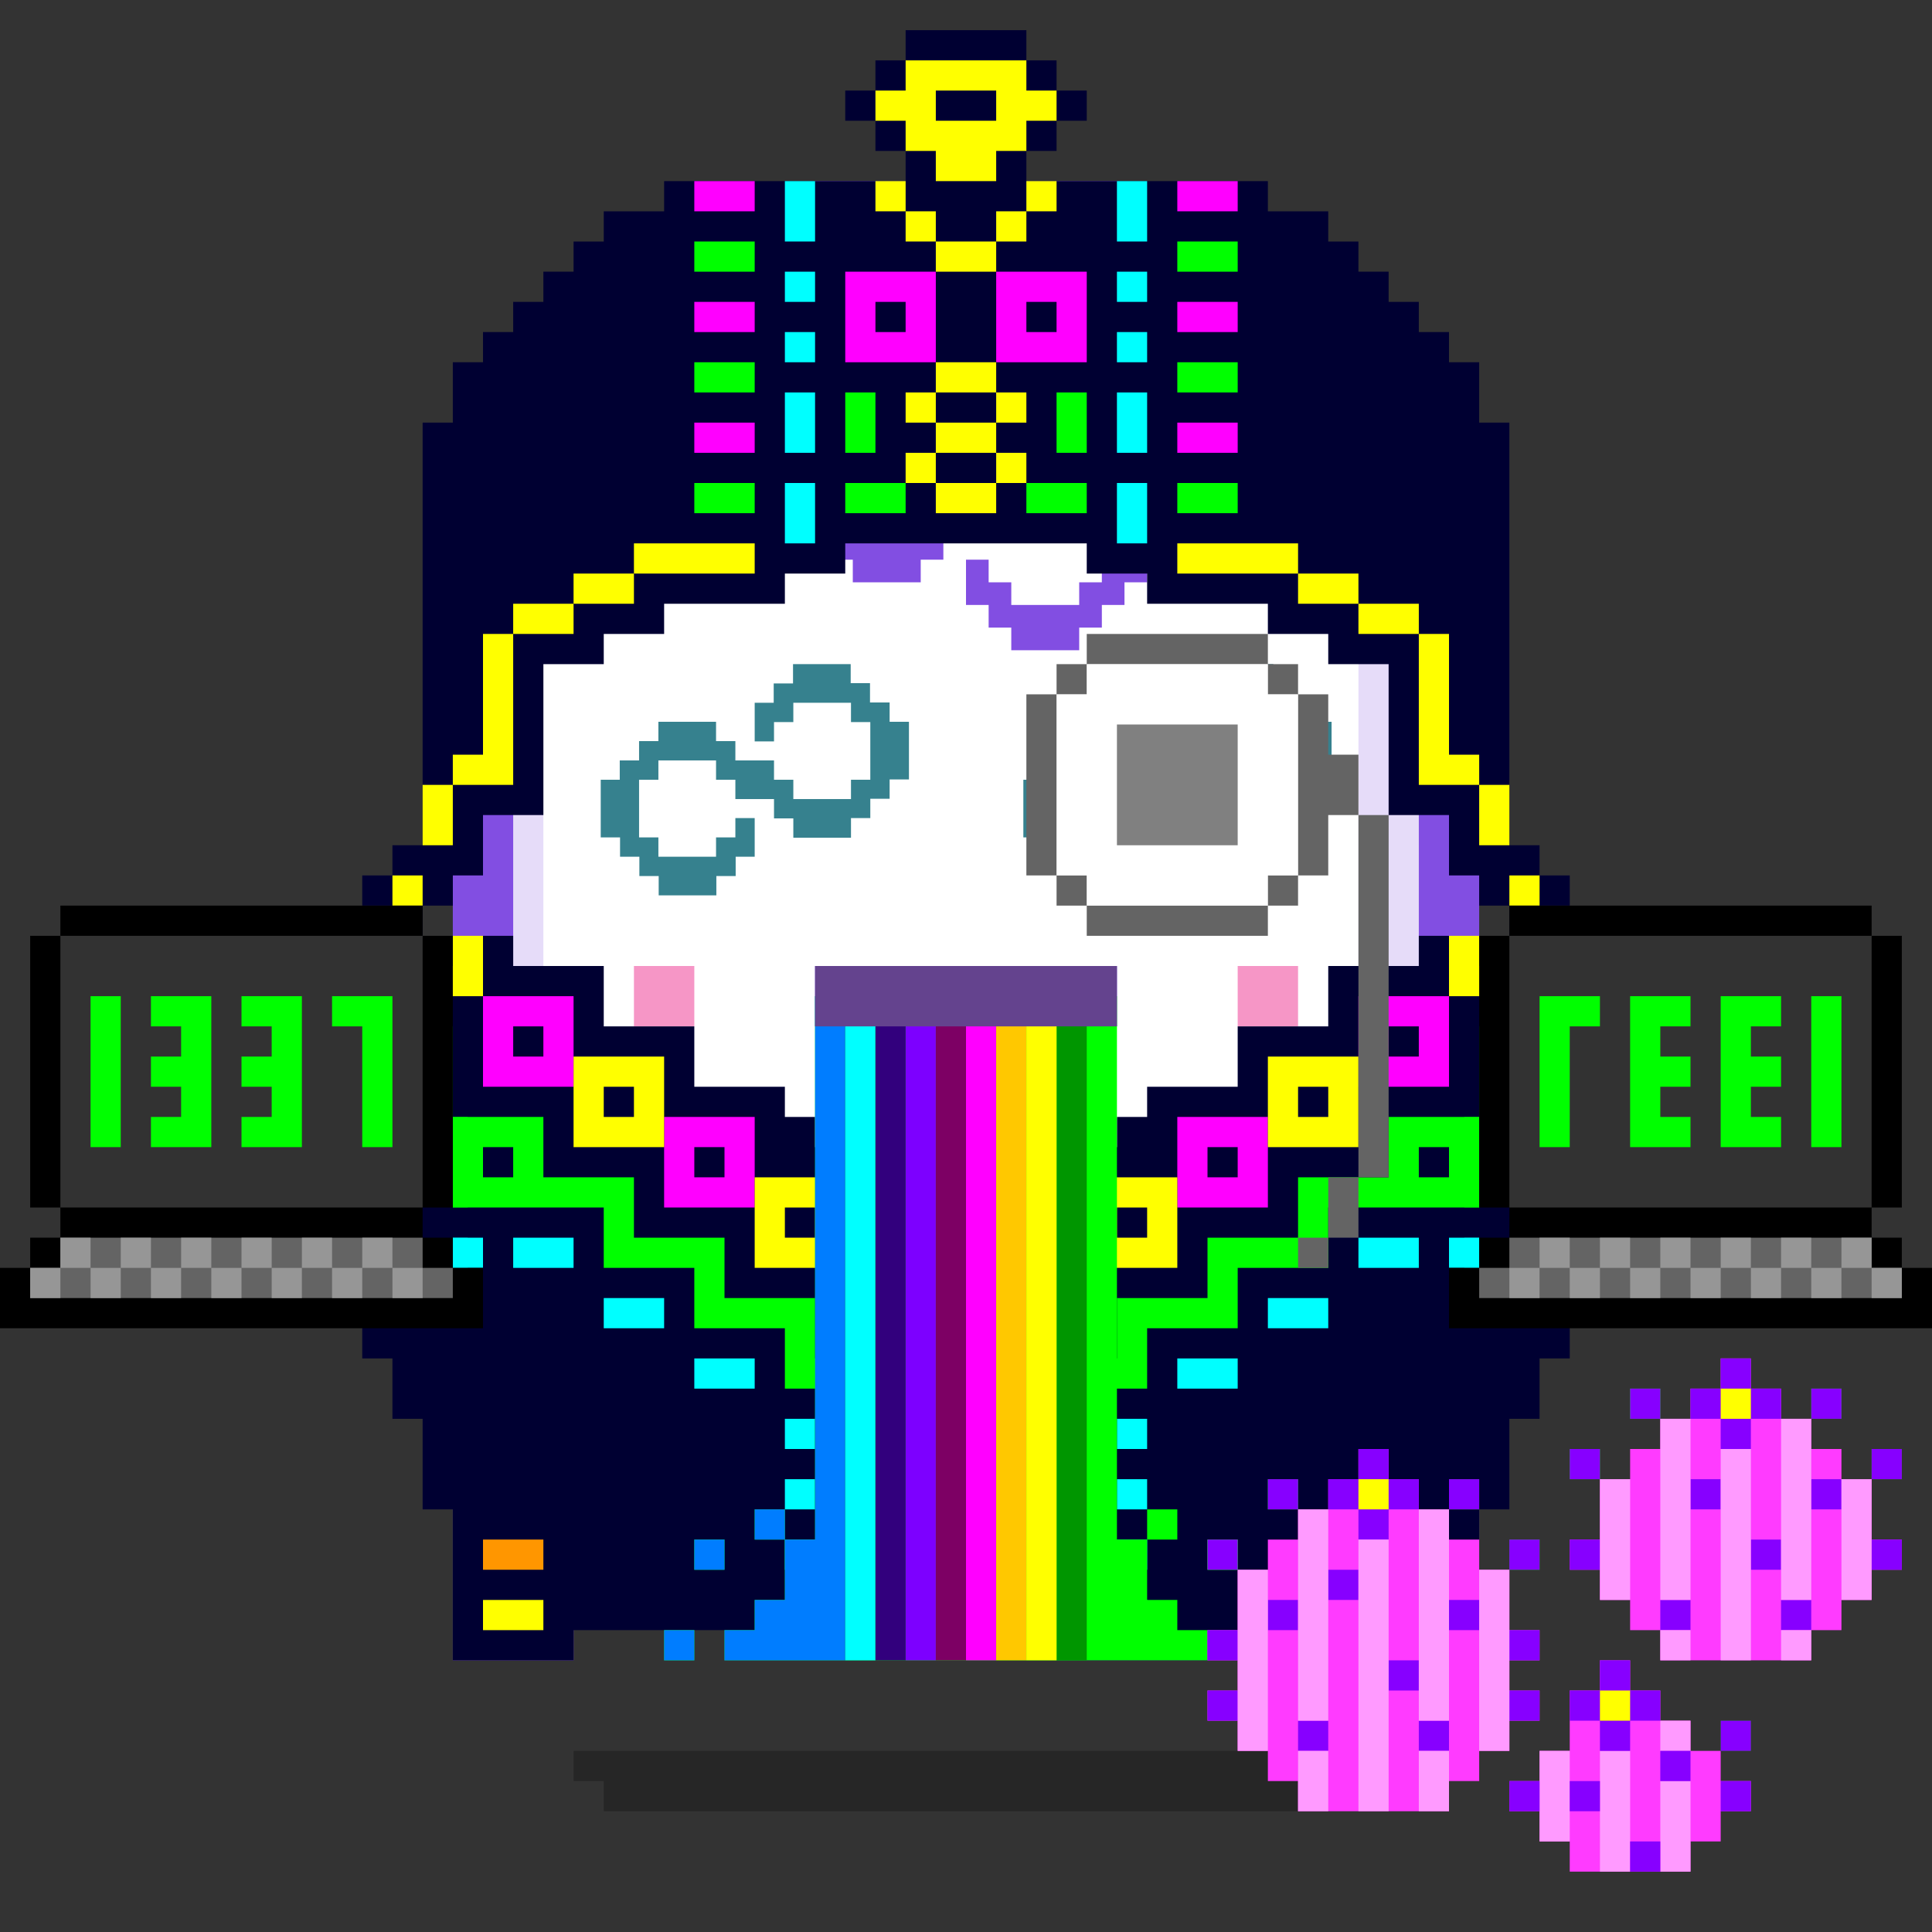 <svg xmlns="http://www.w3.org/2000/svg" viewBox="0 0 64 64"><rect x="0" y="0" width="64" height="64" fill="#333333" stroke="none"/><g class="gotchi-bg"><defs fill="#fff"><pattern id="a" patternUnits="userSpaceOnUse" width="4" height="4"><path d="M0 0h1v1H0zm2 2h1v1H2z"/></pattern><pattern id="b" patternUnits="userSpaceOnUse" x="0" y="0" width="2" height="2"><path d="M0 0h1v1H0z"/></pattern><pattern id="c" patternUnits="userSpaceOnUse" x="-2" y="0" width="8" height="1"><path d="M0 0h1v1H0zm2 0h1v1H2zm2 0h1v1H4z"/></pattern><pattern id="d" patternUnits="userSpaceOnUse" x="0" y="0" width="4" height="4"><path d="M0 0h1v1H0zm0 2h1v1H0zm1 0V1h1v1zm1 0h1v1H2zm0-1h1V0H2zm1 2h1v1H3z"/></pattern><pattern id="e" patternUnits="userSpaceOnUse" width="64" height="32"><path d="M4 4h1v1H4zm7 0h1v1h-1zm7 0h1v1h-1zm7 0h1v1h-1zm7 0h1v1h-1zm7 0h1v1h-1zm7 0h1v1h-1zm7 0h1v1h-1zm7 0h1v1h-1z"/><path fill="url(#a)" d="M0 8h64v7H0z"/><path fill="url(#b)" d="M0 16h64v1H0z"/><path fill="url(#c)" d="M0 18h64v1H0z"/><path fill="url(#b)" d="M22 18h15v1H22zM0 20h64v3H0z"/><path fill="url(#d)" d="M0 24h64v8H0z"/></pattern><mask id="f"><path fill="url(#e)" d="M0 0h64v32H0z"/></mask></defs><path fill="#fff" d="M0 0h64v32H0z"/><path fill="#dea8ff" class="gotchi-secondary" mask="url(#f)" d="M0 0h64v32H0z"/><path fill="#dea8ff" class="gotchi-secondary" d="M0 32h64v32H0z"/><path mask="url(#f)" fill="#fff" transform="matrix(1 0 0 -1 0 64)" d="M0 0h64v32H0z"/></g><style>.gotchi-primary{fill:#824EE2;}.gotchi-secondary{fill:#E6DCF9;}.gotchi-cheek{fill:#F696C6;}.gotchi-eyeColor{fill:#36818E;}.gotchi-primary-mouth{fill:#824EE2;}.gotchi-sleeves-up{display:none;}.gotchi-handsUp{display:none;}.gotchi-handsDownOpen{display:block;}.gotchi-handsDownClosed{display:none;}</style><g class="gotchi-body"><path d="M47 14v-2h-2v-2h-4V8h-4V6H27v2h-4v2h-4v2h-2v2h-2v41h4v-2h5v2h5v-2h6v2h5v-2h5v2h4V14z" class="gotchi-primary"/><path d="M45 14v-2h-4v-2h-4V8H27v2h-4v2h-4v2h-2v39h2v-2h5v2h5v-2h6v2h5v-2h5v2h2V14z" class="gotchi-secondary"/><path d="M18,49h2v-1h2v1h2v2h5v-2h2v-1h2v1h2v2h5v-2h2v-1h2v1h1V14h-4v-2h-4v-2h-5V9h-5v2h-4v2h-4v2h-1V49z" fill="#fff"/></g><path class="gotchi-cheek" d="M21 32v2h2v-2h-1zm21 0h-1v2h2v-2z"/><g class="gotchi-primary-mouth"><path d="M29 32h-2v2h2v-1z"/><path d="M33 34h-4v2h6v-2h-1z"/><path d="M36 32h-1v2h2v-2z"/></g>
    <style>
        .gotchi-bg { display: none }
    </style>
<g class="gotchi-shadow"><path opacity=".25" d="M25 58H19v1h1v1h24V59h1V58h-1z" fill="#000"/></g><g class="gotchi-collateral"><path d="M37.25 17.04v-.75h-.75v-.75h-.75v-.75H33.5v.75h-.75v.75h-1.5v.75h-.75v.75h-2.25v-.75h-.75v-2.25h.75v-.75h2.25v.75h.75v.75H32v-1.5h-.75v-.75h-.75v-.75h-2.25v.75h-.75v.75h-.75v.75H26v2.25h.75v.75h.75v.75h.75v.75h2.25v-.75h.75v-.75h1.5v-.75h.75v-.75h2.25v.75h.75v2.25h-.75v.75H33.5v-.75h-.75v-.75H32v1.5h.75v.75h.75v.75h2.25v-.75h.75v-.75h.75v-.75H38v-2.25h-.75z" fill="#824ee2"/></g><g class="gotchi-eyeColor"><path d="M43.46 23.91v-.64h-.64v-.64h-.64V22h-1.91v.64h-.64v.64H39v1.28h.64v-.64h.64v-.64h1.91v.64h.64v1.91h-.64v.64h-1.91v-.64h-.64v-.64h-1.28v-.64h-.64v-.64h-1.91v.64h-.64v.64h-.64v.64h-.63v1.91h.64v.64h.64v.64h.64v.64h1.91v-.64h.64v-.64H39V27.1h-.64v.64h-.64v.64h-1.91v-.64h-.64v-1.91h.64v-.64h1.91v.64h.64v.64h1.28v.64h.64v.64h1.91v-.65h.64v-.64h.64v-.64h.64v-1.91h-.65zm-14-.64h-.64v-.64h-.64V22h-1.91v.64h-.64v.64H25v1.28h.64v-.64h.64v-.64h1.91v.64h.64v1.91h-.64v.64h-1.91v-.64h-.64v-.64h-1.28v-.64h-.64v-.64h-1.91v.64h-.64v.64h-.64v.64h-.63v1.91h.64v.64h.64v.64h.64v.64h1.91v-.64h.64v-.64H25V27.1h-.64v.64h-.64v.64h-1.91v-.64h-.64v-1.91h.64v-.64h1.91v.64h.64v.64h1.28v.64h.64v.64h1.91v-.65h.64v-.64h.64v-.64h.64v-1.91h-.64v-.64z"/></g><g class="gotchi-wearable wearable-body"><svg x="12" y="31"><path d="M35 0v1h-3v2h-3v2h-3v1h-1v1H15V6h-1V5h-3V3H8V1H5V0H4L2.5 2v16H3v6h4v-1h5v1h5v-1h6v1h5v-1h5v1h4v-6h.5V2L36 0h-1z" fill="#000032"/><path d="M35 20h-1v1h2v-1h-1zM4 20v1h2v-1H4z" fill="#ff9600"/><path d="M36 10h1v1h-1zm-3 0v1h2v-1h-2zm-3 2v1h2v-1h-2zm-3 2v1h2v-1h-2zm-2 8h1v1h-1zm0-2h1v1h-1zm0-2h1v1h-1zm0-2h1v1h-1zm-11 6h1v1h-1zm0-2h1v1h-1zm0-2h1v1h-1zm0-2h1v1h-1zm-3-2v1h2v-1h-2zm-3-2v1h2v-1H8zm-3-2v1h2v-1H5zm-2 0h1v1H3z" fill="#0ff"/><path d="M36 6h-2v2h-3v2h-3v2h-3v2h-2v2h1v-1h2v-2h3v-2h3V9h5V6h-1zm0 2h-1V7h1v1zM23 21h1v1h-1zm0-2h1v1h-1zm0-2h1v1h-1zm-7 4h1v1h-1zm0-2h1v1h-1zm0-2h1v1h-1zm-1-3v-2h-3v-2H9V8H6V6H3v3h5v2h3v2h3v2h2v1h1v-2h-2zM4 8V7h1v1H4z" fill="#0f0"/><path d="M35 2h-2v3h3V2h-1zm0 2h-1V3h1v1zm-7 2h-1v3h3V6h-2zm1 2h-1V7h1v1zm-7 2h-1v3h3v-3h-2zm1 2h-1v-1h1v1zm-3 9h-2v1h4v-1h-2zm0-4h-2v1h4v-1h-2zm-1-4v-3h-3v3h3zm-2-1v-1h1v1h-1zm-6-6h-1v3h3V6h-2zm1 2h-1V7h1v1zM5 2H4v3h3V2H5zm1 2H5V3h1v1z" fill="#f0f"/><g fill="#ff0"><path d="M36 0v2h1.5V1H37V0h-1zm-2 22v1h2v-1h-2zM31 4h-1v3h3V4h-2zm1 2h-1V5h1v1zm-7 2h-1v3h3V8h-2zm1 2h-1V9h1v1zm-4-3h1v1h-1zm-1 7v1h-2v-2h-1v3h4v-3h-1v1z"/><path d="M21 8h1v1h-1zm-1 11h-2v1h4v-1h-2z"/><path d="M21 13v-1h-2v1h2zm-2-4v1h2V9h-2z"/><path d="M18 8h1v1h-1z"/><path d="M17 7h1v1h-1zm-3 1h-1v3h3V8h-2zm1 2h-1V9h1v1zM4 22v1h2v-1H4zM8 4H7v3h3V4H8zm1 2H8V5h1v1zM4 1V0H3v1h-.5v1H4z"/></g></svg></g><g class="gotchi-handsDownClosed"><g class="gotchi-primary"><path d="M19 42h1v1h-1zm1-6h1v1h-1z"/><path d="M21 37h1v1h-1zm5 3v4h1v-4zm-5 3h-1v1h2v-1z"/><path d="M24 44h-2v1h4v-1h-1zm1-5h-1v1h2v-1z"/><path d="M23 38h-1v1h2v-1z"/></g><g class="gotchi-secondary"><path d="M19 43h1v1h-1zm5 2h-2v1h4v-1h-1z"/><path d="M27 41v3h1v-3zm-6 3h-1v1h2v-1z"/><path d="M26 44h1v1h-1zm-7-3h-1v2h1v-1z"/></g><g class="gotchi-primary"><path d="M44 42h1v1h-1zm-1-6h1v1h-1z"/><path d="M42 37h1v1h-1z"/><path d="M42 39v-1h-2v1h1zm0 4v1h2v-1h-1z"/><path d="M40 44h-2v1h4v-1h-1z"/><path d="M38 42v-2h-1v4h1v-1z"/><path d="M40 40v-1h-2v1h1z"/></g><g class="gotchi-secondary"><path d="M42 44v1h2v-1h-1zm-5-2v-1h-1v3h1v-1z"/><path d="M40 45h-2v1h4v-1h-1z"/><path d="M37 44h1v1h-1zm7-1h1v1h-1z"/></g></g><g class="gotchi-handsDownOpen"><g class="gotchi-primary"><path d="M56 38v-1h-2v-1h-2v-1h-1v-1h-1v-1h-1v8h1v1h2v1h4v-1h1v-4z"/></g><g class="gotchi-secondary"><path d="M54 38v-1h-2v-1h-1v-1h-1v-1h-1v6h1v1h2v1h4v-4z" /></g><path d="M54,38v-1h-2v-1h-1v-1h-1v-1h-1v5h1v1h2v1h4v-3H54z" fill="#fff"/><g class="gotchi-primary"><path d="M8 38v-1h2v-1h2v-1h1v-1h1v-1h1v8h-1v1h-2v1H8v-1H7v-4z"/></g><g class="gotchi-secondary"><path d="M10 38v-1h2v-1h1v-1h1v-1h1v6h-1v1h-2v1H8v-4z" /></g><path d="M8,38v3h4v-1h2v-1h1v-5h-1v1h-1v1h-1v1h-2v1H8z" fill="#fff"/></g><g class="gotchi-handsUp"><g class="gotchi-secondary"><path d="M50,38h1v1h-1V38z"/><path d="M49 39h1v1h-1v-1zm2-2h1v1h-1v-1z"/><path d="M52,36h2v1h-2V36z"/><path d="M54,35h2v1h-2V35z"/></g><path d="M52,32v1h-2v1h-1v5h1v-1h1v-1h1v-1h2v-1h2v-3H52z" fill="#fff"/><g class="gotchi-primary"><path d="M49,33h1v1h-1V33z"/><path d="M50 32h2v1h-2v-1zm0 7h1v1h-1v-1z"/><path d="M49 40h1v1h-1v-1zm2-2h1v1h-1v-1z"/><path d="M52 37h2v1h-2v-1zm0-6h4v1h-4v-1z"/><path d="M56,32h1v4h-1V32z"/><path d="M54,36h2v1h-2V36z"/></g><g class="gotchi-secondary"><path d="M13,38h1v1h-1V38z"/><path d="M14 39h1v1h-1v-1zm-2-2h1v1h-1v-1z"/><path d="M10,36h2v1h-2V36z"/><path d="M8,35h2v1H8V35z"/></g><path d="M8,32v3h2v1h2v1h1v1h1v1h1v-5h-1v-1h-2v-1H8z" fill="#fff"/><g class="gotchi-primary"><path d="M14,33h1v1h-1V33z"/><path d="M12 32h2v1h-2v-1zm1 7h1v1h-1v-1z"/><path d="M14 40h1v1h-1v-1zm-2-2h1v1h-1v-1z"/><path d="M10 37h2v1h-2v-1zm-2-6h4v1H8v-1z"/><path d="M7,32h1v4H7V32z"/><path d="M8,36h2v1H8V36z"/></g></g><g class="gotchi-wearable wearable-face"><svg x="22" y="32"><g fill="#0f0"><path d="M3 18h1v1H3zm-2 1h1v1H1zm-1 3h1v1H0zm16-4h1v1h-1z"/><path d="M18 19h1v1h-1zm-1 2h-1v-2h-1V1H5v18H4v2H3v1H2v1h16v-1h-1v-1zm2 1h1v1h-1z"/></g><path d="M6 1v22h1V1H6z" fill="#0ff"/><g fill="#007dff"><path d="M5 1v18H4v2H3v1H2v1h4V1H5z"/><path d="M3 18h1v1H3zm-2 1h1v1H1zm-1 3h1v1H0z"/></g><path d="M13 1v22h1V1h-1z" fill="#009600"/><path d="M8 1v22h1V1H8z" fill="#7d00ff"/><path d="M9 1v22h1V1H9z" fill="#7d0064"/><path d="M7 1v22h1V1H7z" fill="#32007d"/><path d="M10 1v22h1V1h-1z" fill="#f0f"/><path d="M11 1v22h1V1h-1z" fill="#ffc800"/><path d="M12 1v22h1V1h-1z" fill="#ff0"/><path d="M5 0v2h10V0H5z" fill="#64438e"/></svg></g><g class="gotchi-wearable wearable-eyes"><svg x="34" y="21"><g fill="#646464"><path d="M10 4V2H9V1H8V0H2v1H1v1H0v6h1v1h1v1h6V9h1V8h1V6h1V4z"/><path d="M11 6h1v12h-1z"/><path d="M10 18h1v2h-1z"/><path d="M9 20h1v1H9z"/></g><path d="M8,2V1H2v1H1v6h1v1h6V8h1V2H8z" fill="#fff"/><path d="M3,3h4v4H3V3z"/><path d="M8,2V1H2v1H1v6h1v1h6V8h1V2H8z" opacity=".5" fill="#fff"/></svg></g><g class="gotchi-wearable wearable-head"><svg x="12" y="1"><path d="M39 28v-1h-1V13h-1v-2h-1v-1h-1V9h-1V8h-1V7h-1V6h-2V5h-8V4h1V3h1V2h-1V1h-1V0h-4v1h-1v1h-1v1h1v1h1v1h-8v1H8v1H7v1H6v1H5v1H4v1H3v2H2v14H1v1H0v1h1v1h1v-1h1v-1h1v-2h2v-5h2v-1h2v-1h4v-1h2v-1h8v1h2v1h4v1h2v1h2v5h2v2h1v1h1v1h1v-1h1v-1h-1z" fill="#000032"/><path d="M11 5v1h2V5h-2zm17 0h-1v1h2V5h-1zm-1 4v1h2V9h-2zM11 9v1h2V9h-2zm11-1h-1v3h3V8h-2zm1 2h-1V9h1v1zm-6-2h-1v3h3V8h-2zm1 2h-1V9h1v1zm-7 3v1h2v-1h-2zm16 0v1h2v-1h-2z" fill="#f0f"/><g fill="#ff0"><path d="M17 5h1v1h-1zm5-4h-4v1h-1v1h1v1h1v1h2V4h1V3h1V2h-1V1zm-1 2h-2V2h2v1zm1 2h1v1h-1zm-1 7v-1h-2v1h2zm-2-5v1h2V7h-2z"/><path d="M21 6h1v1h-1zm-3 0h1v1h-1zM2 26v1h1v-2H2v1zm-1 2h1v1H1zm36-1h1v-2h-1v2zm1 1h1v1h-1z"/><path d="M36 24v-4h-1v5h2v-1h-1zM7 18v1h2v-1H7z"/><path d="M5 19v1h2v-1H5z"/><path d="M4 21v3H3v1h2v-5H4v1zm7-4H9v1h4v-1h-2zm19 0h-3v1h4v-1h-1z"/><path d="M32 18h-1v1h2v-1h-1z"/><path d="M34 19h-1v1h2v-1h-1zm-15-4v1h2v-1h-2z"/><path d="M18 14h1v1h-1zm3 0h1v1h-1z"/><path d="M19 13v1h2v-1h-2z"/><path d="M18 12h1v1h-1zm3 0h1v1h-1z"/></g><path d="M27 11v1h2v-1h-2zm-16 0v1h2v-1h-2zm17-4h-1v1h2V7h-1zM11 7v1h2V7h-2zm0 8v1h2v-1h-2zm5 0v1h2v-1h-2zm6 0v1h2v-1h-2zm5 0v1h2v-1h-2zm-10-2v-1h-1v2h1v-1zm6 0v1h1v-2h-1v1z" fill="#0f0"/><path d="M14 6v1h1V5h-1v1zm11-1v2h1V5h-1zm0 5h1v1h-1zm-11 0h1v1h-1zm11-2h1v1h-1zM14 8h1v1h-1zm0 8v1h1v-2h-1v1zm11 0v1h1v-2h-1v1zm-11-3v1h1v-2h-1v1zm11 0v1h1v-2h-1v1z" fill="#0ff"/></svg></g>"><svg x="12" y="31"><g><g class="gotchi-sleeves gotchi-sleeves-left gotchi-sleeves-up"><path d="M37 2h-.5v4h.5v3h-.5v1h.5v1h-.5v7H38v-3h1v-4h1V1h-3v1z" fill="#000032"/><g fill="#0f0"><path d="M37 2v4h1V5h2V1h-1v1h-2zm1 1h1v1h-1V3z"/><path d="M36.5 6h.5v3h-.5z"/></g><path d="M36.5 10h.5v1h-.5z" fill="#0ff"/><path d="M38 1h-1v1h-.5V0H38z" fill="#ff0"/></g><g class="gotchi-sleeves gotchi-sleeves-left gotchi-sleeves-down"><path d="M36.5 2v4h.5v3h-.5v1h.5v1h-.5v8H38v-3h1v-2h1V4h-1V2h-2.5z" fill="#000032"/><path d="M36.5 6h.5v3h-.5z" fill="#0f0"/><path d="M36.5 10h.5v1h-.5z" fill="#0ff"/><path d="M36.5 1H38v1h-1.5z" fill="#ff0"/><path d="M37,3v3h3V4h-1v1h-1V4h1V3H37z" fill="#0f0"/></g><g class="gotchi-sleeves gotchi-sleeves-right gotchi-sleeves-up"><path d="M3 1H0v10h1v4h1v3h1.5v-7H3v-1h.5V9H3V6h.5V2H3V1z" fill="#000032"/><g fill="#0f0"><path d="M1 2V1H0v4h2v1h1V2H1zm1 2H1V3h1v1z"/><path d="M3 6h.5v3H3z"/></g><path d="M3 10h.5v1H3z" fill="#0ff"/><path d="M2 0h1.5v2H3V1H2z" fill="#ff0"/></g><g class="gotchi-sleeves gotchi-sleeves-right gotchi-sleeves-down"><path d="M1 2v2H0v10h1v2h1v3h1.5v-8H3v-1h.5V9H3V6h.5V2H1z" fill="#000032"/><path d="M3 6h.5v3H3z" fill="#0f0"/><path d="M3 10h.5v1H3z" fill="#0ff"/><path d="M2 1h1.5v1H2z" fill="#ff0"/><path d="M1 3v1h1v1H1V4H0v2h3V3H1z" fill="#0f0"/></g></g></svg><g class="gotchi-wearable wearable-hand wearable-hand-left"><svg x="0" y="30"><path d="M15 12v-1h-1v-1h1V1h-1V0H2v1H1v9h1v1H1v1H0v2h16v-2h-1z"/><path d="M14 12v-1H2v1H1v1h14v-1h-1z" fill="#646464"/><path d="M2 1v9h12V1H2z" fill="#323232"/><g fill="#969696"><path d="M2 11h1v1H2zm2 0h1v1H4zm2 0h1v1H6zm2 0h1v1H8z"/><path d="M10 11h1v1h-1zm2 0h1v1h-1zM1 12h1v1H1zm2 0h1v1H3z"/><path d="M5 12h1v1H5zm2 0h1v1H7zm2 0h1v1H9zm2 0h1v1h-1zm2 0h1v1h-1z"/></g><path d="M3 4v4h1V3H3v1zm2-1v1h1v1H5v1h1v1H5v1h2V3H5zm3 0v1h1v1H8v1h1v1H8v1h2V3H8zm3 0v1h1v4h1V3h-2z" fill="#0f0"/></svg></g><g class="gotchi-wearable wearable-hand wearable-hand-right"><svg x="0" y="30"><g transform="scale(-1, 1) translate(-64, 0)"><path d="M15 12v-1h-1v-1h1V1h-1V0H2v1H1v9h1v1H1v1H0v2h16v-2h-1z"/><path d="M14 12v-1H2v1H1v1h14v-1h-1z" fill="#646464"/><path d="M2 1v9h12V1H2z" fill="#323232"/><g fill="#969696"><path d="M2 11h1v1H2zm2 0h1v1H4zm2 0h1v1H6zm2 0h1v1H8z"/><path d="M10 11h1v1h-1zm2 0h1v1h-1zM1 12h1v1H1zm2 0h1v1H3z"/><path d="M5 12h1v1H5zm2 0h1v1H7zm2 0h1v1H9zm2 0h1v1h-1zm2 0h1v1h-1z"/></g><path d="M3 4v4h1V3H3v1zm2-1v1h1v1H5v1h1v1H5v1h2V3H5zm3 0v1h1v1H8v1h1v1H8v1h2V3H8zm3 0v1h1v4h1V3h-2z" fill="#0f0"/></g></svg></g><g class="gotchi-wearable wearable-pet"><svg x="40" y="45"><path d="M12 3h1v1h-1V3zm8-2h1v1h-1V1zm-6 0h1v1h-1V1zm8 2h1v1h-1V3z" fill="#0f0"/><path d="M22,4h-1V3h-1V2h-1V1h-1V0h-1v1h-1v1h-1v1h-1v1h-1v2h-1v1h1v1h1v1h1v1h5V9h1V8h1V7h1V6h-1V4z" fill="#ff3bff"/><path d="M18 3V2h1V1h-1V0h-1v1h-1v1h1v1h1zm-6 3h1v1h-1V6zm0-3h1v1h-1V3zm6 3h1v1h-1V6zm-2-2h1v1h-1V4zm4-3h1v1h-1V1zm-6 0h1v1h-1V1zm5 7h1v1h-1V8zm-4 0h1v1h-1V8zm5-4h1v1h-1V4zm2 2h1v1h-1V6zm0-3h1v1h-1V3z" fill="#8700ff"/><path d="M17 4v6h1V3h-1v1zm2-1v5h1V2h-1v1zm0 6h1v1h-1V9zm-4-6v5h1V2h-1v1zm0 6h1v1h-1V9zm6-5v4h1V4h-1zm-8 1v3h1V4h-1v1z" fill="#ff9aff"/><path d="M17,1h1v1h-1V1z" fill="#ff0"/><path d="M16,13v-1h-1v-1h-1v-1h-1v1h-1v2h-1v1h-1v1h1v1h1v1h4v-1h1v-1h1v-1h-1v-1H16z" fill="#ff3bff"/><path d="M17,12h1v1h-1V12z" fill="#009300"/><path d="M13 14v3h1v-4h-1v1zm2-2h1v1h-1v-1zm0 3v2h1v-3h-1v1zm-4-1v2h1v-3h-1v1z" fill="#ff9aff"/><path d="M14 13v-1h1v-1h-1v-1h-1v1h-1v1h1v1h1zm0 3h1v1h-1v-1zm-2-2h1v1h-1v-1zm-2 0h1v1h-1v-1zm5-1h1v1h-1v-1zm2-1h1v1h-1v-1zm0 2h1v1h-1v-1z" fill="#8700ff"/><path d="M13,11h1v1h-1V11z" fill="#ff0"/><path d="M0 6h1v1H0V6zm8-2h1v1H8V4zM2 4h1v1H2V4z" fill="#0f0"/><path d="M9 6H8V5H7V4H6V3H5v1H4v1H3v1H2v1H1v2H0v1h1v1H0v1h1v1h1v1h1v1h5v-1h1v-1h1v-1h1v-1h-1v-1h1V9h-1V7H9V6z" fill="#ff3bff"/><path d="M10,6h1v1h-1V6z" fill="#0f0"/><path d="M6 6V5h1V4H6V3H5v1H4v1h1v1h1zm-6 5h1v1H0v-1zm0-2h1v1H0V9zm0-3h1v1H0V6zm6 4h1v1H6v-1zM4 7h1v1H4V7zm4-3h1v1H8V4zM2 4h1v1H2V4zm5 8h1v1H7v-1zm-4 0h1v1H3v-1zm5-4h1v1H8V8zm2 3h1v1h-1v-1zm0-2h1v1h-1V9zm0-3h1v1h-1V6zM2 8h1v1H2V8z" fill="#8700ff"/><path d="M5 7v8h1V6H5v1zm2-1v6h1V5H7v1zm0 8v1h1v-2H7v1zM3 6v6h1V5H3v1zm0 8v1h1v-2H3v1zm6-6v5h1V7H9v1zM1 8v5h1V7H1v1z" fill="#ff9aff"/><path d="M5,4h1v1H5V4z" fill="#ff0"/>
</svg></g></svg>